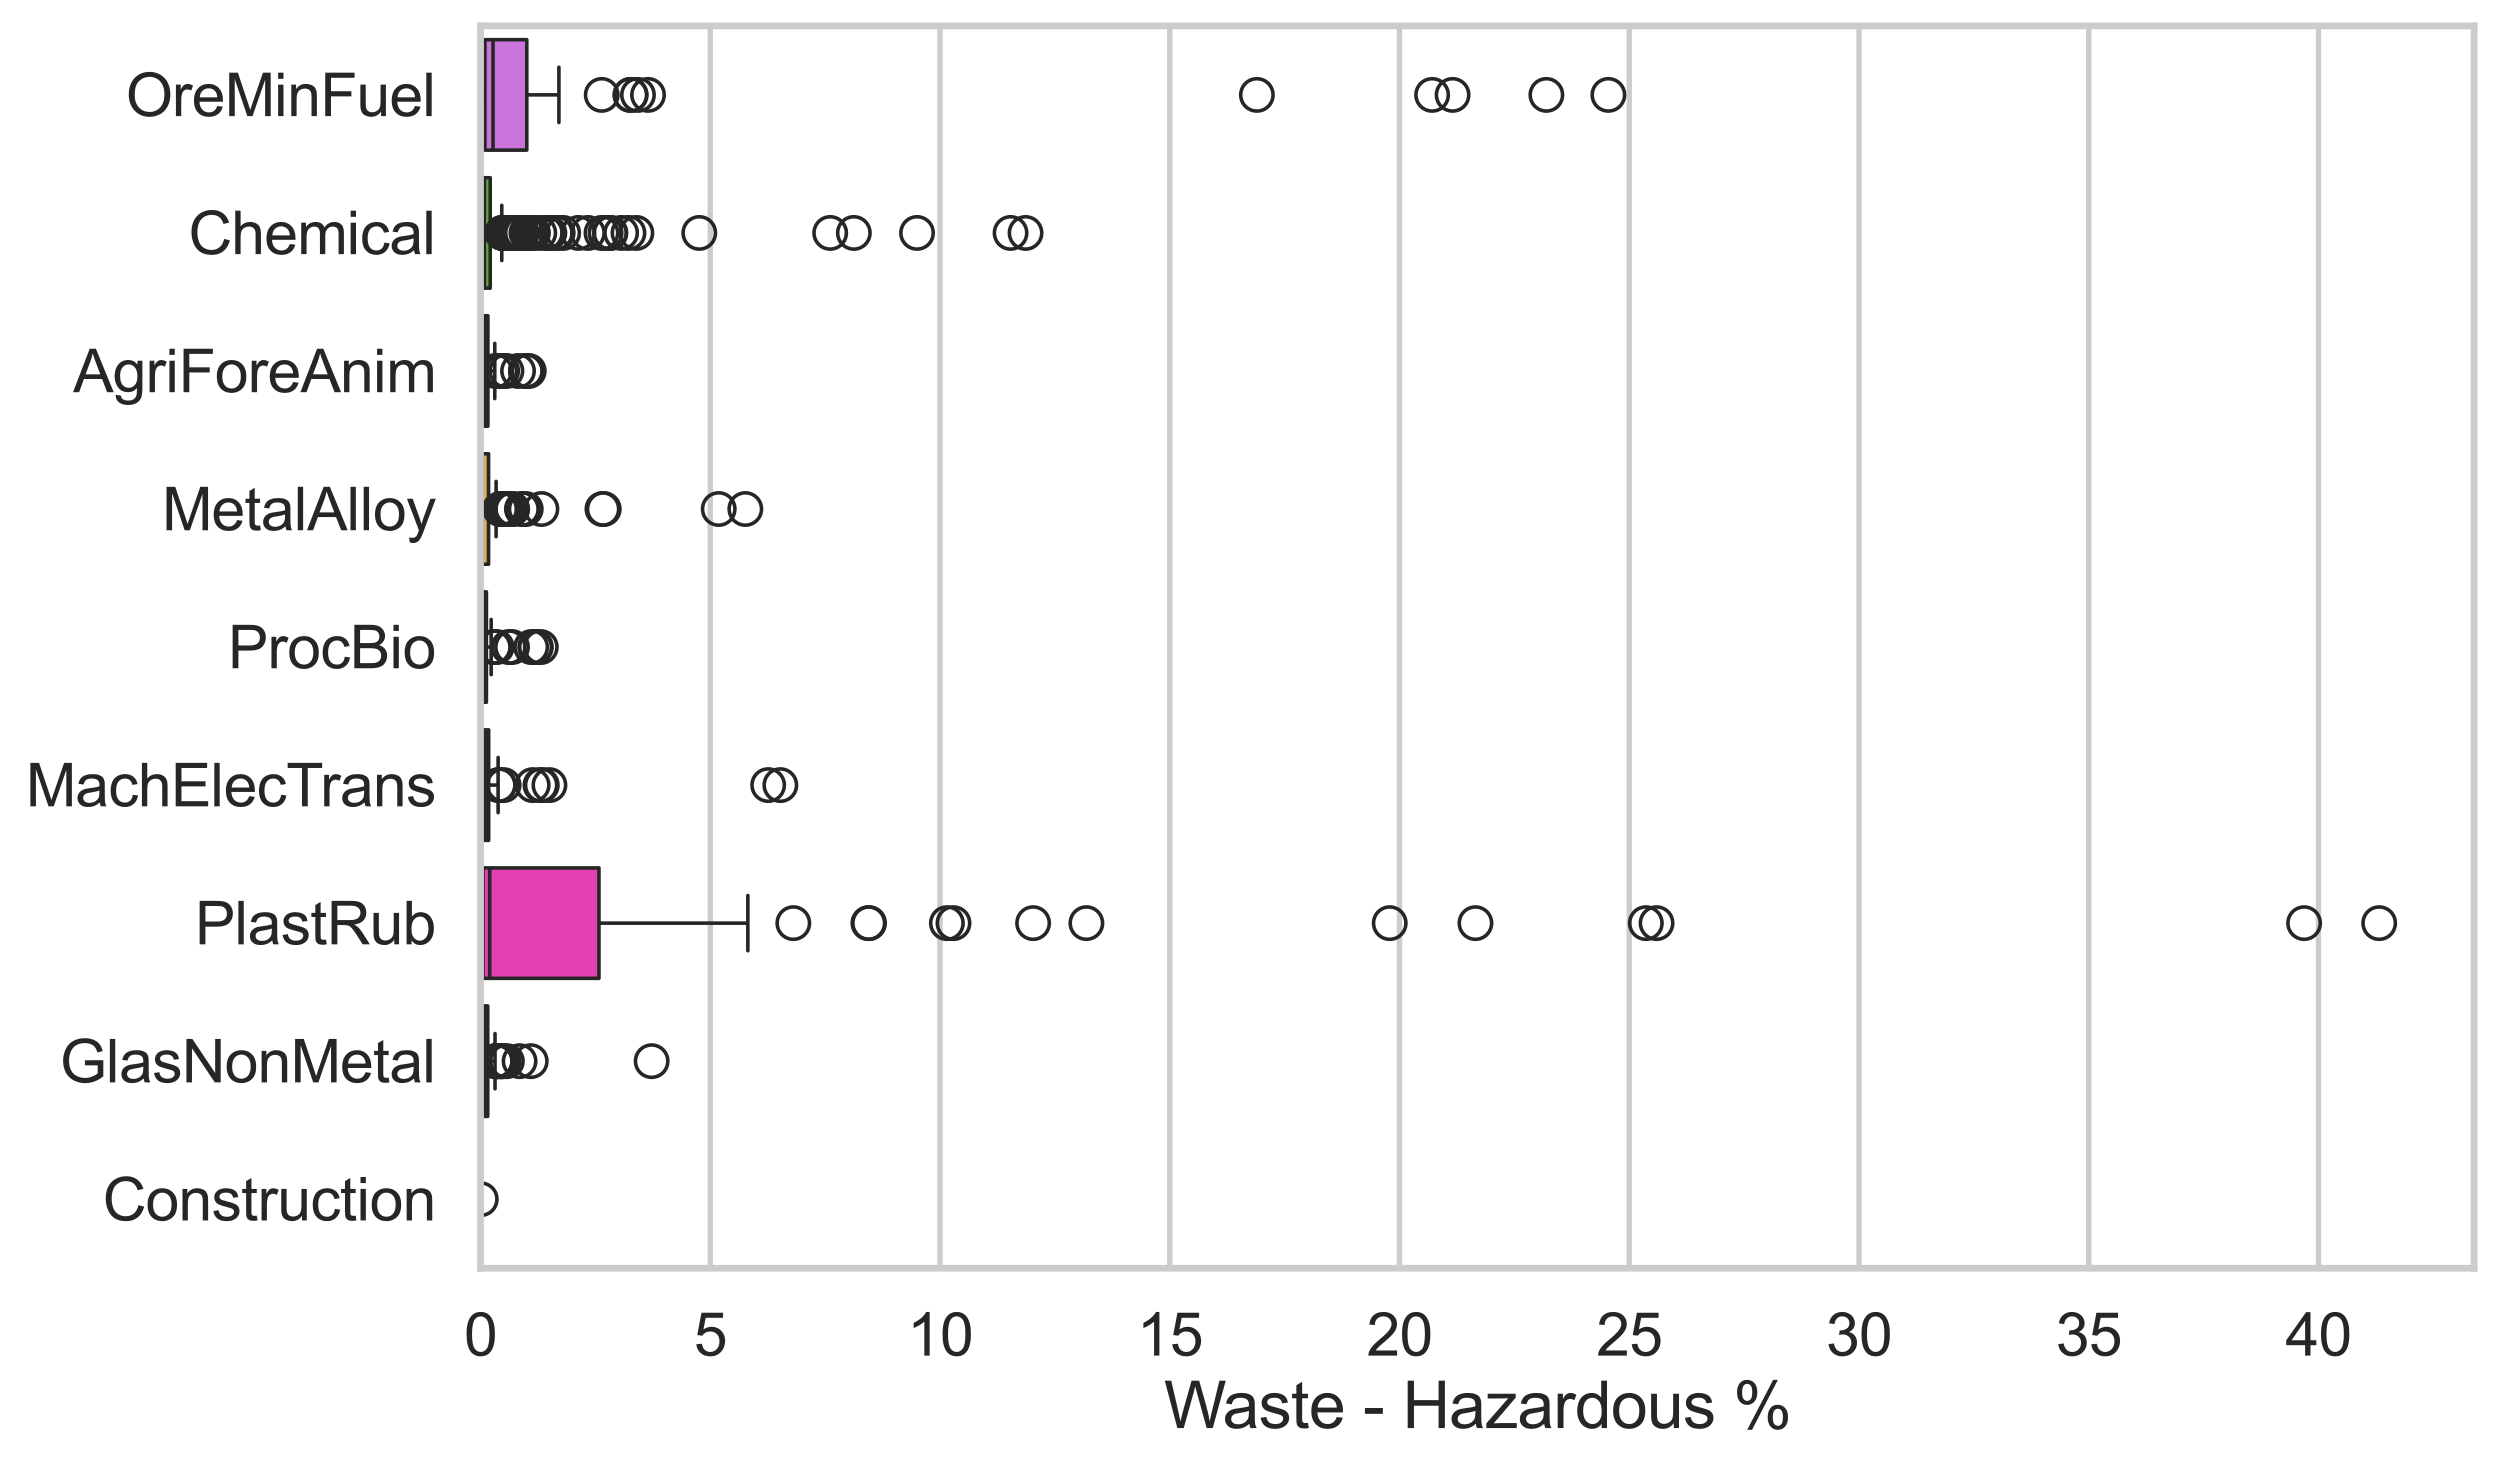 <?xml version="1.0" encoding="utf-8" standalone="no"?>
<!DOCTYPE svg PUBLIC "-//W3C//DTD SVG 1.1//EN"
  "http://www.w3.org/Graphics/SVG/1.1/DTD/svg11.dtd">
<svg xmlns:xlink="http://www.w3.org/1999/xlink" width="695.577pt" height="408.111pt" viewBox="0 0 695.577 408.111" xmlns="http://www.w3.org/2000/svg" version="1.1">
 <defs>
  <style type="text/css">*{stroke-linejoin: round; stroke-linecap: butt}</style>
 </defs>
 <g id="figure_1">
  <g id="patch_1">
   <path d="M 0 408.111 
L 695.577 408.111 
L 695.577 0 
L 0 0 
z
" style="fill: #ffffff"/>
  </g>
  <g id="axes_1">
   <g id="patch_2">
    <path d="M 133.697 352.86 
L 688.377 352.86 
L 688.377 7.2 
L 133.697 7.2 
z
" style="fill: #ffffff"/>
   </g>
   <g id="matplotlib.axis_1">
    <g id="xtick_1">
     <g id="line2d_1">
      <path d="M 133.697 352.86 
L 133.697 7.2 
" clip-path="url(#p32e8cc1b93)" style="fill: none; stroke: #cccccc; stroke-width: 1.5; stroke-linecap: round"/>
     </g>
     <g id="text_1">
      <!-- 0 -->
      <g style="fill: #262626" transform="translate(129.109 377.17) scale(0.165 -0.165)">
       <defs>
        <path id="ArialMT-30" d="M 266 2259 
Q 266 3072 433 3567 
Q 600 4063 929 4331 
Q 1259 4600 1759 4600 
Q 2128 4600 2406 4451 
Q 2684 4303 2865 4023 
Q 3047 3744 3150 3342 
Q 3253 2941 3253 2259 
Q 3253 1453 3087 958 
Q 2922 463 2592 192 
Q 2263 -78 1759 -78 
Q 1097 -78 719 397 
Q 266 969 266 2259 
z
M 844 2259 
Q 844 1131 1108 757 
Q 1372 384 1759 384 
Q 2147 384 2411 759 
Q 2675 1134 2675 2259 
Q 2675 3391 2411 3762 
Q 2147 4134 1753 4134 
Q 1366 4134 1134 3806 
Q 844 3388 844 2259 
z
" transform="scale(0.016)"/>
       </defs>
       <use xlink:href="#ArialMT-30"/>
      </g>
     </g>
    </g>
    <g id="xtick_2">
     <g id="line2d_2">
      <path d="M 197.619 352.86 
L 197.619 7.2 
" clip-path="url(#p32e8cc1b93)" style="fill: none; stroke: #cccccc; stroke-width: 1.5; stroke-linecap: round"/>
     </g>
     <g id="text_2">
      <!-- 5 -->
      <g style="fill: #262626" transform="translate(193.031 377.17) scale(0.165 -0.165)">
       <defs>
        <path id="ArialMT-35" d="M 266 1200 
L 856 1250 
Q 922 819 1161 601 
Q 1400 384 1738 384 
Q 2144 384 2425 690 
Q 2706 997 2706 1503 
Q 2706 1984 2436 2262 
Q 2166 2541 1728 2541 
Q 1456 2541 1237 2417 
Q 1019 2294 894 2097 
L 366 2166 
L 809 4519 
L 3088 4519 
L 3088 3981 
L 1259 3981 
L 1013 2750 
Q 1425 3038 1878 3038 
Q 2478 3038 2890 2622 
Q 3303 2206 3303 1553 
Q 3303 931 2941 478 
Q 2500 -78 1738 -78 
Q 1113 -78 717 272 
Q 322 622 266 1200 
z
" transform="scale(0.016)"/>
       </defs>
       <use xlink:href="#ArialMT-35"/>
      </g>
     </g>
    </g>
    <g id="xtick_3">
     <g id="line2d_3">
      <path d="M 261.54 352.86 
L 261.54 7.2 
" clip-path="url(#p32e8cc1b93)" style="fill: none; stroke: #cccccc; stroke-width: 1.5; stroke-linecap: round"/>
     </g>
     <g id="text_3">
      <!-- 10 -->
      <g style="fill: #262626" transform="translate(252.365 377.17) scale(0.165 -0.165)">
       <defs>
        <path id="ArialMT-31" d="M 2384 0 
L 1822 0 
L 1822 3584 
Q 1619 3391 1289 3197 
Q 959 3003 697 2906 
L 697 3450 
Q 1169 3672 1522 3987 
Q 1875 4303 2022 4600 
L 2384 4600 
L 2384 0 
z
" transform="scale(0.016)"/>
       </defs>
       <use xlink:href="#ArialMT-31"/>
       <use xlink:href="#ArialMT-30" transform="translate(55.615 0)"/>
      </g>
     </g>
    </g>
    <g id="xtick_4">
     <g id="line2d_4">
      <path d="M 325.462 352.86 
L 325.462 7.2 
" clip-path="url(#p32e8cc1b93)" style="fill: none; stroke: #cccccc; stroke-width: 1.5; stroke-linecap: round"/>
     </g>
     <g id="text_4">
      <!-- 15 -->
      <g style="fill: #262626" transform="translate(316.286 377.17) scale(0.165 -0.165)">
       <use xlink:href="#ArialMT-31"/>
       <use xlink:href="#ArialMT-35" transform="translate(55.615 0)"/>
      </g>
     </g>
    </g>
    <g id="xtick_5">
     <g id="line2d_5">
      <path d="M 389.383 352.86 
L 389.383 7.2 
" clip-path="url(#p32e8cc1b93)" style="fill: none; stroke: #cccccc; stroke-width: 1.5; stroke-linecap: round"/>
     </g>
     <g id="text_5">
      <!-- 20 -->
      <g style="fill: #262626" transform="translate(380.208 377.17) scale(0.165 -0.165)">
       <defs>
        <path id="ArialMT-32" d="M 3222 541 
L 3222 0 
L 194 0 
Q 188 203 259 391 
Q 375 700 629 1000 
Q 884 1300 1366 1694 
Q 2113 2306 2375 2664 
Q 2638 3022 2638 3341 
Q 2638 3675 2398 3904 
Q 2159 4134 1775 4134 
Q 1369 4134 1125 3890 
Q 881 3647 878 3216 
L 300 3275 
Q 359 3922 746 4261 
Q 1134 4600 1788 4600 
Q 2447 4600 2831 4234 
Q 3216 3869 3216 3328 
Q 3216 3053 3103 2787 
Q 2991 2522 2730 2228 
Q 2469 1934 1863 1422 
Q 1356 997 1212 845 
Q 1069 694 975 541 
L 3222 541 
z
" transform="scale(0.016)"/>
       </defs>
       <use xlink:href="#ArialMT-32"/>
       <use xlink:href="#ArialMT-30" transform="translate(55.615 0)"/>
      </g>
     </g>
    </g>
    <g id="xtick_6">
     <g id="line2d_6">
      <path d="M 453.305 352.86 
L 453.305 7.2 
" clip-path="url(#p32e8cc1b93)" style="fill: none; stroke: #cccccc; stroke-width: 1.5; stroke-linecap: round"/>
     </g>
     <g id="text_6">
      <!-- 25 -->
      <g style="fill: #262626" transform="translate(444.129 377.17) scale(0.165 -0.165)">
       <use xlink:href="#ArialMT-32"/>
       <use xlink:href="#ArialMT-35" transform="translate(55.615 0)"/>
      </g>
     </g>
    </g>
    <g id="xtick_7">
     <g id="line2d_7">
      <path d="M 517.226 352.86 
L 517.226 7.2 
" clip-path="url(#p32e8cc1b93)" style="fill: none; stroke: #cccccc; stroke-width: 1.5; stroke-linecap: round"/>
     </g>
     <g id="text_7">
      <!-- 30 -->
      <g style="fill: #262626" transform="translate(508.051 377.17) scale(0.165 -0.165)">
       <defs>
        <path id="ArialMT-33" d="M 269 1209 
L 831 1284 
Q 928 806 1161 595 
Q 1394 384 1728 384 
Q 2125 384 2398 659 
Q 2672 934 2672 1341 
Q 2672 1728 2419 1979 
Q 2166 2231 1775 2231 
Q 1616 2231 1378 2169 
L 1441 2663 
Q 1497 2656 1531 2656 
Q 1891 2656 2178 2843 
Q 2466 3031 2466 3422 
Q 2466 3731 2256 3934 
Q 2047 4138 1716 4138 
Q 1388 4138 1169 3931 
Q 950 3725 888 3313 
L 325 3413 
Q 428 3978 793 4289 
Q 1159 4600 1703 4600 
Q 2078 4600 2393 4439 
Q 2709 4278 2876 4000 
Q 3044 3722 3044 3409 
Q 3044 3113 2884 2869 
Q 2725 2625 2413 2481 
Q 2819 2388 3044 2092 
Q 3269 1797 3269 1353 
Q 3269 753 2831 336 
Q 2394 -81 1725 -81 
Q 1122 -81 723 278 
Q 325 638 269 1209 
z
" transform="scale(0.016)"/>
       </defs>
       <use xlink:href="#ArialMT-33"/>
       <use xlink:href="#ArialMT-30" transform="translate(55.615 0)"/>
      </g>
     </g>
    </g>
    <g id="xtick_8">
     <g id="line2d_8">
      <path d="M 581.148 352.86 
L 581.148 7.2 
" clip-path="url(#p32e8cc1b93)" style="fill: none; stroke: #cccccc; stroke-width: 1.5; stroke-linecap: round"/>
     </g>
     <g id="text_8">
      <!-- 35 -->
      <g style="fill: #262626" transform="translate(571.972 377.17) scale(0.165 -0.165)">
       <use xlink:href="#ArialMT-33"/>
       <use xlink:href="#ArialMT-35" transform="translate(55.615 0)"/>
      </g>
     </g>
    </g>
    <g id="xtick_9">
     <g id="line2d_9">
      <path d="M 645.069 352.86 
L 645.069 7.2 
" clip-path="url(#p32e8cc1b93)" style="fill: none; stroke: #cccccc; stroke-width: 1.5; stroke-linecap: round"/>
     </g>
     <g id="text_9">
      <!-- 40 -->
      <g style="fill: #262626" transform="translate(635.894 377.17) scale(0.165 -0.165)">
       <defs>
        <path id="ArialMT-34" d="M 2069 0 
L 2069 1097 
L 81 1097 
L 81 1613 
L 2172 4581 
L 2631 4581 
L 2631 1613 
L 3250 1613 
L 3250 1097 
L 2631 1097 
L 2631 0 
L 2069 0 
z
M 2069 1613 
L 2069 3678 
L 634 1613 
L 2069 1613 
z
" transform="scale(0.016)"/>
       </defs>
       <use xlink:href="#ArialMT-34"/>
       <use xlink:href="#ArialMT-30" transform="translate(55.615 0)"/>
      </g>
     </g>
    </g>
    <g id="text_10">
     <!-- Waste - Hazardous % -->
     <g style="fill: #262626" transform="translate(323.848 397.334) scale(0.18 -0.18)">
      <defs>
       <path id="ArialMT-57" d="M 1294 0 
L 78 4581 
L 700 4581 
L 1397 1578 
Q 1509 1106 1591 641 
Q 1766 1375 1797 1488 
L 2669 4581 
L 3400 4581 
L 4056 2263 
Q 4303 1400 4413 641 
Q 4500 1075 4641 1638 
L 5359 4581 
L 5969 4581 
L 4713 0 
L 4128 0 
L 3163 3491 
Q 3041 3928 3019 4028 
Q 2947 3713 2884 3491 
L 1913 0 
L 1294 0 
z
" transform="scale(0.016)"/>
       <path id="ArialMT-61" d="M 2588 409 
Q 2275 144 1986 34 
Q 1697 -75 1366 -75 
Q 819 -75 525 192 
Q 231 459 231 875 
Q 231 1119 342 1320 
Q 453 1522 633 1644 
Q 813 1766 1038 1828 
Q 1203 1872 1538 1913 
Q 2219 1994 2541 2106 
Q 2544 2222 2544 2253 
Q 2544 2597 2384 2738 
Q 2169 2928 1744 2928 
Q 1347 2928 1158 2789 
Q 969 2650 878 2297 
L 328 2372 
Q 403 2725 575 2942 
Q 747 3159 1072 3276 
Q 1397 3394 1825 3394 
Q 2250 3394 2515 3294 
Q 2781 3194 2906 3042 
Q 3031 2891 3081 2659 
Q 3109 2516 3109 2141 
L 3109 1391 
Q 3109 606 3145 398 
Q 3181 191 3288 0 
L 2700 0 
Q 2613 175 2588 409 
z
M 2541 1666 
Q 2234 1541 1622 1453 
Q 1275 1403 1131 1340 
Q 988 1278 909 1158 
Q 831 1038 831 891 
Q 831 666 1001 516 
Q 1172 366 1500 366 
Q 1825 366 2078 508 
Q 2331 650 2450 897 
Q 2541 1088 2541 1459 
L 2541 1666 
z
" transform="scale(0.016)"/>
       <path id="ArialMT-73" d="M 197 991 
L 753 1078 
Q 800 744 1014 566 
Q 1228 388 1613 388 
Q 2000 388 2187 545 
Q 2375 703 2375 916 
Q 2375 1106 2209 1216 
Q 2094 1291 1634 1406 
Q 1016 1563 777 1677 
Q 538 1791 414 1992 
Q 291 2194 291 2438 
Q 291 2659 392 2848 
Q 494 3038 669 3163 
Q 800 3259 1026 3326 
Q 1253 3394 1513 3394 
Q 1903 3394 2198 3281 
Q 2494 3169 2634 2976 
Q 2775 2784 2828 2463 
L 2278 2388 
Q 2241 2644 2061 2787 
Q 1881 2931 1553 2931 
Q 1166 2931 1000 2803 
Q 834 2675 834 2503 
Q 834 2394 903 2306 
Q 972 2216 1119 2156 
Q 1203 2125 1616 2013 
Q 2213 1853 2448 1751 
Q 2684 1650 2818 1456 
Q 2953 1263 2953 975 
Q 2953 694 2789 445 
Q 2625 197 2315 61 
Q 2006 -75 1616 -75 
Q 969 -75 630 194 
Q 291 463 197 991 
z
" transform="scale(0.016)"/>
       <path id="ArialMT-74" d="M 1650 503 
L 1731 6 
Q 1494 -44 1306 -44 
Q 1000 -44 831 53 
Q 663 150 594 308 
Q 525 466 525 972 
L 525 2881 
L 113 2881 
L 113 3319 
L 525 3319 
L 525 4141 
L 1084 4478 
L 1084 3319 
L 1650 3319 
L 1650 2881 
L 1084 2881 
L 1084 941 
Q 1084 700 1114 631 
Q 1144 563 1211 522 
Q 1278 481 1403 481 
Q 1497 481 1650 503 
z
" transform="scale(0.016)"/>
       <path id="ArialMT-65" d="M 2694 1069 
L 3275 997 
Q 3138 488 2766 206 
Q 2394 -75 1816 -75 
Q 1088 -75 661 373 
Q 234 822 234 1631 
Q 234 2469 665 2931 
Q 1097 3394 1784 3394 
Q 2450 3394 2872 2941 
Q 3294 2488 3294 1666 
Q 3294 1616 3291 1516 
L 816 1516 
Q 847 969 1125 678 
Q 1403 388 1819 388 
Q 2128 388 2347 550 
Q 2566 713 2694 1069 
z
M 847 1978 
L 2700 1978 
Q 2663 2397 2488 2606 
Q 2219 2931 1791 2931 
Q 1403 2931 1139 2672 
Q 875 2413 847 1978 
z
" transform="scale(0.016)"/>
       <path id="ArialMT-20" transform="scale(0.016)"/>
       <path id="ArialMT-2d" d="M 203 1375 
L 203 1941 
L 1931 1941 
L 1931 1375 
L 203 1375 
z
" transform="scale(0.016)"/>
       <path id="ArialMT-48" d="M 513 0 
L 513 4581 
L 1119 4581 
L 1119 2700 
L 3500 2700 
L 3500 4581 
L 4106 4581 
L 4106 0 
L 3500 0 
L 3500 2159 
L 1119 2159 
L 1119 0 
L 513 0 
z
" transform="scale(0.016)"/>
       <path id="ArialMT-7a" d="M 125 0 
L 125 456 
L 2238 2881 
Q 1878 2863 1603 2863 
L 250 2863 
L 250 3319 
L 2963 3319 
L 2963 2947 
L 1166 841 
L 819 456 
Q 1197 484 1528 484 
L 3063 484 
L 3063 0 
L 125 0 
z
" transform="scale(0.016)"/>
       <path id="ArialMT-72" d="M 416 0 
L 416 3319 
L 922 3319 
L 922 2816 
Q 1116 3169 1280 3281 
Q 1444 3394 1641 3394 
Q 1925 3394 2219 3213 
L 2025 2691 
Q 1819 2813 1613 2813 
Q 1428 2813 1281 2702 
Q 1134 2591 1072 2394 
Q 978 2094 978 1738 
L 978 0 
L 416 0 
z
" transform="scale(0.016)"/>
       <path id="ArialMT-64" d="M 2575 0 
L 2575 419 
Q 2259 -75 1647 -75 
Q 1250 -75 917 144 
Q 584 363 401 755 
Q 219 1147 219 1656 
Q 219 2153 384 2558 
Q 550 2963 881 3178 
Q 1213 3394 1622 3394 
Q 1922 3394 2156 3267 
Q 2391 3141 2538 2938 
L 2538 4581 
L 3097 4581 
L 3097 0 
L 2575 0 
z
M 797 1656 
Q 797 1019 1065 703 
Q 1334 388 1700 388 
Q 2069 388 2326 689 
Q 2584 991 2584 1609 
Q 2584 2291 2321 2609 
Q 2059 2928 1675 2928 
Q 1300 2928 1048 2622 
Q 797 2316 797 1656 
z
" transform="scale(0.016)"/>
       <path id="ArialMT-6f" d="M 213 1659 
Q 213 2581 725 3025 
Q 1153 3394 1769 3394 
Q 2453 3394 2887 2945 
Q 3322 2497 3322 1706 
Q 3322 1066 3130 698 
Q 2938 331 2570 128 
Q 2203 -75 1769 -75 
Q 1072 -75 642 372 
Q 213 819 213 1659 
z
M 791 1659 
Q 791 1022 1069 705 
Q 1347 388 1769 388 
Q 2188 388 2466 706 
Q 2744 1025 2744 1678 
Q 2744 2294 2464 2611 
Q 2184 2928 1769 2928 
Q 1347 2928 1069 2612 
Q 791 2297 791 1659 
z
" transform="scale(0.016)"/>
       <path id="ArialMT-75" d="M 2597 0 
L 2597 488 
Q 2209 -75 1544 -75 
Q 1250 -75 995 37 
Q 741 150 617 320 
Q 494 491 444 738 
Q 409 903 409 1263 
L 409 3319 
L 972 3319 
L 972 1478 
Q 972 1038 1006 884 
Q 1059 663 1231 536 
Q 1403 409 1656 409 
Q 1909 409 2131 539 
Q 2353 669 2445 892 
Q 2538 1116 2538 1541 
L 2538 3319 
L 3100 3319 
L 3100 0 
L 2597 0 
z
" transform="scale(0.016)"/>
       <path id="ArialMT-25" d="M 372 3481 
Q 372 3972 619 4315 
Q 866 4659 1334 4659 
Q 1766 4659 2048 4351 
Q 2331 4044 2331 3447 
Q 2331 2866 2045 2552 
Q 1759 2238 1341 2238 
Q 925 2238 648 2547 
Q 372 2856 372 3481 
z
M 1350 4272 
Q 1141 4272 1002 4090 
Q 863 3909 863 3425 
Q 863 2984 1003 2804 
Q 1144 2625 1350 2625 
Q 1563 2625 1702 2806 
Q 1841 2988 1841 3469 
Q 1841 3913 1700 4092 
Q 1559 4272 1350 4272 
z
M 1353 -169 
L 3859 4659 
L 4316 4659 
L 1819 -169 
L 1353 -169 
z
M 3334 1075 
Q 3334 1569 3581 1911 
Q 3828 2253 4300 2253 
Q 4731 2253 5014 1945 
Q 5297 1638 5297 1041 
Q 5297 459 5011 145 
Q 4725 -169 4303 -169 
Q 3888 -169 3611 142 
Q 3334 453 3334 1075 
z
M 4316 1866 
Q 4103 1866 3964 1684 
Q 3825 1503 3825 1019 
Q 3825 581 3965 400 
Q 4106 219 4313 219 
Q 4528 219 4667 400 
Q 4806 581 4806 1063 
Q 4806 1506 4665 1686 
Q 4525 1866 4316 1866 
z
" transform="scale(0.016)"/>
      </defs>
      <use xlink:href="#ArialMT-57"/>
      <use xlink:href="#ArialMT-61" transform="translate(90.635 0)"/>
      <use xlink:href="#ArialMT-73" transform="translate(146.25 0)"/>
      <use xlink:href="#ArialMT-74" transform="translate(196.25 0)"/>
      <use xlink:href="#ArialMT-65" transform="translate(224.033 0)"/>
      <use xlink:href="#ArialMT-20" transform="translate(279.648 0)"/>
      <use xlink:href="#ArialMT-2d" transform="translate(307.432 0)"/>
      <use xlink:href="#ArialMT-20" transform="translate(340.732 0)"/>
      <use xlink:href="#ArialMT-48" transform="translate(368.516 0)"/>
      <use xlink:href="#ArialMT-61" transform="translate(440.732 0)"/>
      <use xlink:href="#ArialMT-7a" transform="translate(496.348 0)"/>
      <use xlink:href="#ArialMT-61" transform="translate(546.348 0)"/>
      <use xlink:href="#ArialMT-72" transform="translate(601.963 0)"/>
      <use xlink:href="#ArialMT-64" transform="translate(635.264 0)"/>
      <use xlink:href="#ArialMT-6f" transform="translate(690.879 0)"/>
      <use xlink:href="#ArialMT-75" transform="translate(746.494 0)"/>
      <use xlink:href="#ArialMT-73" transform="translate(802.109 0)"/>
      <use xlink:href="#ArialMT-20" transform="translate(852.109 0)"/>
      <use xlink:href="#ArialMT-25" transform="translate(879.893 0)"/>
     </g>
    </g>
   </g>
   <g id="matplotlib.axis_2">
    <g id="ytick_1">
     <g id="text_11">
      <!-- OreMinFuel -->
      <g style="fill: #262626" transform="translate(35.013 32.309) scale(0.165 -0.165)">
       <defs>
        <path id="ArialMT-4f" d="M 309 2231 
Q 309 3372 921 4017 
Q 1534 4663 2503 4663 
Q 3138 4663 3647 4359 
Q 4156 4056 4423 3514 
Q 4691 2972 4691 2284 
Q 4691 1588 4409 1038 
Q 4128 488 3612 205 
Q 3097 -78 2500 -78 
Q 1853 -78 1343 234 
Q 834 547 571 1087 
Q 309 1628 309 2231 
z
M 934 2222 
Q 934 1394 1379 917 
Q 1825 441 2497 441 
Q 3181 441 3623 922 
Q 4066 1403 4066 2288 
Q 4066 2847 3877 3264 
Q 3688 3681 3323 3911 
Q 2959 4141 2506 4141 
Q 1863 4141 1398 3698 
Q 934 3256 934 2222 
z
" transform="scale(0.016)"/>
        <path id="ArialMT-4d" d="M 475 0 
L 475 4581 
L 1388 4581 
L 2472 1338 
Q 2622 884 2691 659 
Q 2769 909 2934 1394 
L 4031 4581 
L 4847 4581 
L 4847 0 
L 4263 0 
L 4263 3834 
L 2931 0 
L 2384 0 
L 1059 3900 
L 1059 0 
L 475 0 
z
" transform="scale(0.016)"/>
        <path id="ArialMT-69" d="M 425 3934 
L 425 4581 
L 988 4581 
L 988 3934 
L 425 3934 
z
M 425 0 
L 425 3319 
L 988 3319 
L 988 0 
L 425 0 
z
" transform="scale(0.016)"/>
        <path id="ArialMT-6e" d="M 422 0 
L 422 3319 
L 928 3319 
L 928 2847 
Q 1294 3394 1984 3394 
Q 2284 3394 2536 3286 
Q 2788 3178 2913 3003 
Q 3038 2828 3088 2588 
Q 3119 2431 3119 2041 
L 3119 0 
L 2556 0 
L 2556 2019 
Q 2556 2363 2490 2533 
Q 2425 2703 2258 2804 
Q 2091 2906 1866 2906 
Q 1506 2906 1245 2678 
Q 984 2450 984 1813 
L 984 0 
L 422 0 
z
" transform="scale(0.016)"/>
        <path id="ArialMT-46" d="M 525 0 
L 525 4581 
L 3616 4581 
L 3616 4041 
L 1131 4041 
L 1131 2622 
L 3281 2622 
L 3281 2081 
L 1131 2081 
L 1131 0 
L 525 0 
z
" transform="scale(0.016)"/>
        <path id="ArialMT-6c" d="M 409 0 
L 409 4581 
L 972 4581 
L 972 0 
L 409 0 
z
" transform="scale(0.016)"/>
       </defs>
       <use xlink:href="#ArialMT-4f"/>
       <use xlink:href="#ArialMT-72" transform="translate(77.783 0)"/>
       <use xlink:href="#ArialMT-65" transform="translate(111.084 0)"/>
       <use xlink:href="#ArialMT-4d" transform="translate(166.699 0)"/>
       <use xlink:href="#ArialMT-69" transform="translate(250 0)"/>
       <use xlink:href="#ArialMT-6e" transform="translate(272.217 0)"/>
       <use xlink:href="#ArialMT-46" transform="translate(327.832 0)"/>
       <use xlink:href="#ArialMT-75" transform="translate(388.916 0)"/>
       <use xlink:href="#ArialMT-65" transform="translate(444.531 0)"/>
       <use xlink:href="#ArialMT-6c" transform="translate(500.146 0)"/>
      </g>
     </g>
    </g>
    <g id="ytick_2">
     <g id="text_12">
      <!-- Chemical -->
      <g style="fill: #262626" transform="translate(52.428 70.715) scale(0.165 -0.165)">
       <defs>
        <path id="ArialMT-43" d="M 3763 1606 
L 4369 1453 
Q 4178 706 3683 314 
Q 3188 -78 2472 -78 
Q 1731 -78 1267 223 
Q 803 525 561 1097 
Q 319 1669 319 2325 
Q 319 3041 592 3573 
Q 866 4106 1370 4382 
Q 1875 4659 2481 4659 
Q 3169 4659 3637 4309 
Q 4106 3959 4291 3325 
L 3694 3184 
Q 3534 3684 3231 3912 
Q 2928 4141 2469 4141 
Q 1941 4141 1586 3887 
Q 1231 3634 1087 3207 
Q 944 2781 944 2328 
Q 944 1744 1114 1308 
Q 1284 872 1643 656 
Q 2003 441 2422 441 
Q 2931 441 3284 734 
Q 3638 1028 3763 1606 
z
" transform="scale(0.016)"/>
        <path id="ArialMT-68" d="M 422 0 
L 422 4581 
L 984 4581 
L 984 2938 
Q 1378 3394 1978 3394 
Q 2347 3394 2619 3248 
Q 2891 3103 3008 2847 
Q 3125 2591 3125 2103 
L 3125 0 
L 2563 0 
L 2563 2103 
Q 2563 2525 2380 2717 
Q 2197 2909 1863 2909 
Q 1613 2909 1392 2779 
Q 1172 2650 1078 2428 
Q 984 2206 984 1816 
L 984 0 
L 422 0 
z
" transform="scale(0.016)"/>
        <path id="ArialMT-6d" d="M 422 0 
L 422 3319 
L 925 3319 
L 925 2853 
Q 1081 3097 1340 3245 
Q 1600 3394 1931 3394 
Q 2300 3394 2536 3241 
Q 2772 3088 2869 2813 
Q 3263 3394 3894 3394 
Q 4388 3394 4653 3120 
Q 4919 2847 4919 2278 
L 4919 0 
L 4359 0 
L 4359 2091 
Q 4359 2428 4304 2576 
Q 4250 2725 4106 2815 
Q 3963 2906 3769 2906 
Q 3419 2906 3187 2673 
Q 2956 2441 2956 1928 
L 2956 0 
L 2394 0 
L 2394 2156 
Q 2394 2531 2256 2718 
Q 2119 2906 1806 2906 
Q 1569 2906 1367 2781 
Q 1166 2656 1075 2415 
Q 984 2175 984 1722 
L 984 0 
L 422 0 
z
" transform="scale(0.016)"/>
        <path id="ArialMT-63" d="M 2588 1216 
L 3141 1144 
Q 3050 572 2676 248 
Q 2303 -75 1759 -75 
Q 1078 -75 664 370 
Q 250 816 250 1647 
Q 250 2184 428 2587 
Q 606 2991 970 3192 
Q 1334 3394 1763 3394 
Q 2303 3394 2647 3120 
Q 2991 2847 3088 2344 
L 2541 2259 
Q 2463 2594 2264 2762 
Q 2066 2931 1784 2931 
Q 1359 2931 1093 2626 
Q 828 2322 828 1663 
Q 828 994 1084 691 
Q 1341 388 1753 388 
Q 2084 388 2306 591 
Q 2528 794 2588 1216 
z
" transform="scale(0.016)"/>
       </defs>
       <use xlink:href="#ArialMT-43"/>
       <use xlink:href="#ArialMT-68" transform="translate(72.217 0)"/>
       <use xlink:href="#ArialMT-65" transform="translate(127.832 0)"/>
       <use xlink:href="#ArialMT-6d" transform="translate(183.447 0)"/>
       <use xlink:href="#ArialMT-69" transform="translate(266.748 0)"/>
       <use xlink:href="#ArialMT-63" transform="translate(288.965 0)"/>
       <use xlink:href="#ArialMT-61" transform="translate(338.965 0)"/>
       <use xlink:href="#ArialMT-6c" transform="translate(394.58 0)"/>
      </g>
     </g>
    </g>
    <g id="ytick_3">
     <g id="text_13">
      <!-- AgriForeAnim -->
      <g style="fill: #262626" transform="translate(20.341 109.122) scale(0.165 -0.165)">
       <defs>
        <path id="ArialMT-41" d="M -9 0 
L 1750 4581 
L 2403 4581 
L 4278 0 
L 3588 0 
L 3053 1388 
L 1138 1388 
L 634 0 
L -9 0 
z
M 1313 1881 
L 2866 1881 
L 2388 3150 
Q 2169 3728 2063 4100 
Q 1975 3659 1816 3225 
L 1313 1881 
z
" transform="scale(0.016)"/>
        <path id="ArialMT-67" d="M 319 -275 
L 866 -356 
Q 900 -609 1056 -725 
Q 1266 -881 1628 -881 
Q 2019 -881 2231 -725 
Q 2444 -569 2519 -288 
Q 2563 -116 2559 434 
Q 2191 0 1641 0 
Q 956 0 581 494 
Q 206 988 206 1678 
Q 206 2153 378 2554 
Q 550 2956 876 3175 
Q 1203 3394 1644 3394 
Q 2231 3394 2613 2919 
L 2613 3319 
L 3131 3319 
L 3131 450 
Q 3131 -325 2973 -648 
Q 2816 -972 2473 -1159 
Q 2131 -1347 1631 -1347 
Q 1038 -1347 672 -1080 
Q 306 -813 319 -275 
z
M 784 1719 
Q 784 1066 1043 766 
Q 1303 466 1694 466 
Q 2081 466 2343 764 
Q 2606 1063 2606 1700 
Q 2606 2309 2336 2618 
Q 2066 2928 1684 2928 
Q 1309 2928 1046 2623 
Q 784 2319 784 1719 
z
" transform="scale(0.016)"/>
       </defs>
       <use xlink:href="#ArialMT-41"/>
       <use xlink:href="#ArialMT-67" transform="translate(66.699 0)"/>
       <use xlink:href="#ArialMT-72" transform="translate(122.314 0)"/>
       <use xlink:href="#ArialMT-69" transform="translate(155.615 0)"/>
       <use xlink:href="#ArialMT-46" transform="translate(177.832 0)"/>
       <use xlink:href="#ArialMT-6f" transform="translate(238.916 0)"/>
       <use xlink:href="#ArialMT-72" transform="translate(294.531 0)"/>
       <use xlink:href="#ArialMT-65" transform="translate(327.832 0)"/>
       <use xlink:href="#ArialMT-41" transform="translate(383.447 0)"/>
       <use xlink:href="#ArialMT-6e" transform="translate(450.146 0)"/>
       <use xlink:href="#ArialMT-69" transform="translate(505.762 0)"/>
       <use xlink:href="#ArialMT-6d" transform="translate(527.979 0)"/>
      </g>
     </g>
    </g>
    <g id="ytick_4">
     <g id="text_14">
      <!-- MetalAlloy -->
      <g style="fill: #262626" transform="translate(45.088 147.529) scale(0.165 -0.165)">
       <defs>
        <path id="ArialMT-79" d="M 397 -1278 
L 334 -750 
Q 519 -800 656 -800 
Q 844 -800 956 -737 
Q 1069 -675 1141 -563 
Q 1194 -478 1313 -144 
Q 1328 -97 1363 -6 
L 103 3319 
L 709 3319 
L 1400 1397 
Q 1534 1031 1641 628 
Q 1738 1016 1872 1384 
L 2581 3319 
L 3144 3319 
L 1881 -56 
Q 1678 -603 1566 -809 
Q 1416 -1088 1222 -1217 
Q 1028 -1347 759 -1347 
Q 597 -1347 397 -1278 
z
" transform="scale(0.016)"/>
       </defs>
       <use xlink:href="#ArialMT-4d"/>
       <use xlink:href="#ArialMT-65" transform="translate(83.301 0)"/>
       <use xlink:href="#ArialMT-74" transform="translate(138.916 0)"/>
       <use xlink:href="#ArialMT-61" transform="translate(166.699 0)"/>
       <use xlink:href="#ArialMT-6c" transform="translate(222.314 0)"/>
       <use xlink:href="#ArialMT-41" transform="translate(244.531 0)"/>
       <use xlink:href="#ArialMT-6c" transform="translate(311.23 0)"/>
       <use xlink:href="#ArialMT-6c" transform="translate(333.447 0)"/>
       <use xlink:href="#ArialMT-6f" transform="translate(355.664 0)"/>
       <use xlink:href="#ArialMT-79" transform="translate(411.279 0)"/>
      </g>
     </g>
    </g>
    <g id="ytick_5">
     <g id="text_15">
      <!-- ProcBio -->
      <g style="fill: #262626" transform="translate(63.424 185.935) scale(0.165 -0.165)">
       <defs>
        <path id="ArialMT-50" d="M 494 0 
L 494 4581 
L 2222 4581 
Q 2678 4581 2919 4538 
Q 3256 4481 3484 4323 
Q 3713 4166 3852 3881 
Q 3991 3597 3991 3256 
Q 3991 2672 3619 2267 
Q 3247 1863 2275 1863 
L 1100 1863 
L 1100 0 
L 494 0 
z
M 1100 2403 
L 2284 2403 
Q 2872 2403 3119 2622 
Q 3366 2841 3366 3238 
Q 3366 3525 3220 3729 
Q 3075 3934 2838 4000 
Q 2684 4041 2272 4041 
L 1100 4041 
L 1100 2403 
z
" transform="scale(0.016)"/>
        <path id="ArialMT-42" d="M 469 0 
L 469 4581 
L 2188 4581 
Q 2713 4581 3030 4442 
Q 3347 4303 3526 4014 
Q 3706 3725 3706 3409 
Q 3706 3116 3547 2856 
Q 3388 2597 3066 2438 
Q 3481 2316 3704 2022 
Q 3928 1728 3928 1328 
Q 3928 1006 3792 729 
Q 3656 453 3456 303 
Q 3256 153 2954 76 
Q 2653 0 2216 0 
L 469 0 
z
M 1075 2656 
L 2066 2656 
Q 2469 2656 2644 2709 
Q 2875 2778 2992 2937 
Q 3109 3097 3109 3338 
Q 3109 3566 3000 3739 
Q 2891 3913 2687 3977 
Q 2484 4041 1991 4041 
L 1075 4041 
L 1075 2656 
z
M 1075 541 
L 2216 541 
Q 2509 541 2628 563 
Q 2838 600 2978 687 
Q 3119 775 3209 942 
Q 3300 1109 3300 1328 
Q 3300 1584 3169 1773 
Q 3038 1963 2805 2039 
Q 2572 2116 2134 2116 
L 1075 2116 
L 1075 541 
z
" transform="scale(0.016)"/>
       </defs>
       <use xlink:href="#ArialMT-50"/>
       <use xlink:href="#ArialMT-72" transform="translate(66.699 0)"/>
       <use xlink:href="#ArialMT-6f" transform="translate(100 0)"/>
       <use xlink:href="#ArialMT-63" transform="translate(155.615 0)"/>
       <use xlink:href="#ArialMT-42" transform="translate(205.615 0)"/>
       <use xlink:href="#ArialMT-69" transform="translate(272.314 0)"/>
       <use xlink:href="#ArialMT-6f" transform="translate(294.531 0)"/>
      </g>
     </g>
    </g>
    <g id="ytick_6">
     <g id="text_16">
      <!-- MachElecTrans -->
      <g style="fill: #262626" transform="translate(7.2 224.342) scale(0.165 -0.165)">
       <defs>
        <path id="ArialMT-45" d="M 506 0 
L 506 4581 
L 3819 4581 
L 3819 4041 
L 1113 4041 
L 1113 2638 
L 3647 2638 
L 3647 2100 
L 1113 2100 
L 1113 541 
L 3925 541 
L 3925 0 
L 506 0 
z
" transform="scale(0.016)"/>
        <path id="ArialMT-54" d="M 1659 0 
L 1659 4041 
L 150 4041 
L 150 4581 
L 3781 4581 
L 3781 4041 
L 2266 4041 
L 2266 0 
L 1659 0 
z
" transform="scale(0.016)"/>
       </defs>
       <use xlink:href="#ArialMT-4d"/>
       <use xlink:href="#ArialMT-61" transform="translate(83.301 0)"/>
       <use xlink:href="#ArialMT-63" transform="translate(138.916 0)"/>
       <use xlink:href="#ArialMT-68" transform="translate(188.916 0)"/>
       <use xlink:href="#ArialMT-45" transform="translate(244.531 0)"/>
       <use xlink:href="#ArialMT-6c" transform="translate(311.23 0)"/>
       <use xlink:href="#ArialMT-65" transform="translate(333.447 0)"/>
       <use xlink:href="#ArialMT-63" transform="translate(389.062 0)"/>
       <use xlink:href="#ArialMT-54" transform="translate(439.062 0)"/>
       <use xlink:href="#ArialMT-72" transform="translate(496.396 0)"/>
       <use xlink:href="#ArialMT-61" transform="translate(529.697 0)"/>
       <use xlink:href="#ArialMT-6e" transform="translate(585.312 0)"/>
       <use xlink:href="#ArialMT-73" transform="translate(640.928 0)"/>
      </g>
     </g>
    </g>
    <g id="ytick_7">
     <g id="text_17">
      <!-- PlastRub -->
      <g style="fill: #262626" transform="translate(54.248 262.749) scale(0.165 -0.165)">
       <defs>
        <path id="ArialMT-52" d="M 503 0 
L 503 4581 
L 2534 4581 
Q 3147 4581 3465 4457 
Q 3784 4334 3975 4021 
Q 4166 3709 4166 3331 
Q 4166 2844 3850 2509 
Q 3534 2175 2875 2084 
Q 3116 1969 3241 1856 
Q 3506 1613 3744 1247 
L 4541 0 
L 3778 0 
L 3172 953 
Q 2906 1366 2734 1584 
Q 2563 1803 2427 1890 
Q 2291 1978 2150 2013 
Q 2047 2034 1813 2034 
L 1109 2034 
L 1109 0 
L 503 0 
z
M 1109 2559 
L 2413 2559 
Q 2828 2559 3062 2645 
Q 3297 2731 3419 2920 
Q 3541 3109 3541 3331 
Q 3541 3656 3305 3865 
Q 3069 4075 2559 4075 
L 1109 4075 
L 1109 2559 
z
" transform="scale(0.016)"/>
        <path id="ArialMT-62" d="M 941 0 
L 419 0 
L 419 4581 
L 981 4581 
L 981 2947 
Q 1338 3394 1891 3394 
Q 2197 3394 2470 3270 
Q 2744 3147 2920 2923 
Q 3097 2700 3197 2384 
Q 3297 2069 3297 1709 
Q 3297 856 2875 390 
Q 2453 -75 1863 -75 
Q 1275 -75 941 416 
L 941 0 
z
M 934 1684 
Q 934 1088 1097 822 
Q 1363 388 1816 388 
Q 2184 388 2453 708 
Q 2722 1028 2722 1663 
Q 2722 2313 2464 2622 
Q 2206 2931 1841 2931 
Q 1472 2931 1203 2611 
Q 934 2291 934 1684 
z
" transform="scale(0.016)"/>
       </defs>
       <use xlink:href="#ArialMT-50"/>
       <use xlink:href="#ArialMT-6c" transform="translate(66.699 0)"/>
       <use xlink:href="#ArialMT-61" transform="translate(88.916 0)"/>
       <use xlink:href="#ArialMT-73" transform="translate(144.531 0)"/>
       <use xlink:href="#ArialMT-74" transform="translate(194.531 0)"/>
       <use xlink:href="#ArialMT-52" transform="translate(222.314 0)"/>
       <use xlink:href="#ArialMT-75" transform="translate(294.531 0)"/>
       <use xlink:href="#ArialMT-62" transform="translate(350.146 0)"/>
      </g>
     </g>
    </g>
    <g id="ytick_8">
     <g id="text_18">
      <!-- GlasNonMetal -->
      <g style="fill: #262626" transform="translate(16.659 301.155) scale(0.165 -0.165)">
       <defs>
        <path id="ArialMT-47" d="M 2638 1797 
L 2638 2334 
L 4578 2338 
L 4578 638 
Q 4131 281 3656 101 
Q 3181 -78 2681 -78 
Q 2006 -78 1454 211 
Q 903 500 622 1047 
Q 341 1594 341 2269 
Q 341 2938 620 3517 
Q 900 4097 1425 4378 
Q 1950 4659 2634 4659 
Q 3131 4659 3532 4498 
Q 3934 4338 4162 4050 
Q 4391 3763 4509 3300 
L 3963 3150 
Q 3859 3500 3706 3700 
Q 3553 3900 3268 4020 
Q 2984 4141 2638 4141 
Q 2222 4141 1919 4014 
Q 1616 3888 1430 3681 
Q 1244 3475 1141 3228 
Q 966 2803 966 2306 
Q 966 1694 1177 1281 
Q 1388 869 1791 669 
Q 2194 469 2647 469 
Q 3041 469 3416 620 
Q 3791 772 3984 944 
L 3984 1797 
L 2638 1797 
z
" transform="scale(0.016)"/>
        <path id="ArialMT-4e" d="M 488 0 
L 488 4581 
L 1109 4581 
L 3516 984 
L 3516 4581 
L 4097 4581 
L 4097 0 
L 3475 0 
L 1069 3600 
L 1069 0 
L 488 0 
z
" transform="scale(0.016)"/>
       </defs>
       <use xlink:href="#ArialMT-47"/>
       <use xlink:href="#ArialMT-6c" transform="translate(77.783 0)"/>
       <use xlink:href="#ArialMT-61" transform="translate(100 0)"/>
       <use xlink:href="#ArialMT-73" transform="translate(155.615 0)"/>
       <use xlink:href="#ArialMT-4e" transform="translate(205.615 0)"/>
       <use xlink:href="#ArialMT-6f" transform="translate(277.832 0)"/>
       <use xlink:href="#ArialMT-6e" transform="translate(333.447 0)"/>
       <use xlink:href="#ArialMT-4d" transform="translate(389.062 0)"/>
       <use xlink:href="#ArialMT-65" transform="translate(472.363 0)"/>
       <use xlink:href="#ArialMT-74" transform="translate(527.979 0)"/>
       <use xlink:href="#ArialMT-61" transform="translate(555.762 0)"/>
       <use xlink:href="#ArialMT-6c" transform="translate(611.377 0)"/>
      </g>
     </g>
    </g>
    <g id="ytick_9">
     <g id="text_19">
      <!-- Construction -->
      <g style="fill: #262626" transform="translate(28.575 339.562) scale(0.165 -0.165)">
       <use xlink:href="#ArialMT-43"/>
       <use xlink:href="#ArialMT-6f" transform="translate(72.217 0)"/>
       <use xlink:href="#ArialMT-6e" transform="translate(127.832 0)"/>
       <use xlink:href="#ArialMT-73" transform="translate(183.447 0)"/>
       <use xlink:href="#ArialMT-74" transform="translate(233.447 0)"/>
       <use xlink:href="#ArialMT-72" transform="translate(261.23 0)"/>
       <use xlink:href="#ArialMT-75" transform="translate(294.531 0)"/>
       <use xlink:href="#ArialMT-63" transform="translate(350.146 0)"/>
       <use xlink:href="#ArialMT-74" transform="translate(400.146 0)"/>
       <use xlink:href="#ArialMT-69" transform="translate(427.93 0)"/>
       <use xlink:href="#ArialMT-6f" transform="translate(450.146 0)"/>
       <use xlink:href="#ArialMT-6e" transform="translate(505.762 0)"/>
      </g>
     </g>
    </g>
   </g>
   <g id="patch_3">
    <path d="M 134.922 11.041 
L 134.922 41.766 
L 146.57 41.766 
L 146.57 11.041 
L 134.922 11.041 
z
" clip-path="url(#p32e8cc1b93)" style="fill: #ca74db; stroke: #262626; stroke-linejoin: miter"/>
   </g>
   <g id="line2d_10">
    <path d="M 134.922 26.403 
L 133.699 26.403 
" clip-path="url(#p32e8cc1b93)" style="fill: none; stroke: #262626"/>
   </g>
   <g id="line2d_11">
    <path d="M 146.57 26.403 
L 155.507 26.403 
" clip-path="url(#p32e8cc1b93)" style="fill: none; stroke: #262626"/>
   </g>
   <g id="line2d_12">
    <path d="M 133.699 18.722 
L 133.699 34.085 
" clip-path="url(#p32e8cc1b93)" style="fill: none; stroke: #262626; stroke-linecap: round"/>
   </g>
   <g id="line2d_13">
    <path d="M 155.507 18.722 
L 155.507 34.085 
" clip-path="url(#p32e8cc1b93)" style="fill: none; stroke: #262626; stroke-linecap: round"/>
   </g>
   <g id="line2d_14">
    <defs>
     <path id="m790d97bca1" d="M 0 4.5 
C 1.193 4.5 2.338 4.026 3.182 3.182 
C 4.026 2.338 4.5 1.193 4.5 0 
C 4.5 -1.193 4.026 -2.338 3.182 -3.182 
C 2.338 -4.026 1.193 -4.5 0 -4.5 
C -1.193 -4.5 -2.338 -4.026 -3.182 -3.182 
C -4.026 -2.338 -4.5 -1.193 -4.5 0 
C -4.5 1.193 -4.026 2.338 -3.182 3.182 
C -2.338 4.026 -1.193 4.5 0 4.5 
z
" style="stroke: #262626"/>
    </defs>
    <g clip-path="url(#p32e8cc1b93)">
     <use xlink:href="#m790d97bca1" x="430.252" y="26.403" style="fill-opacity: 0; stroke: #262626"/>
     <use xlink:href="#m790d97bca1" x="175.476" y="26.403" style="fill-opacity: 0; stroke: #262626"/>
     <use xlink:href="#m790d97bca1" x="447.502" y="26.403" style="fill-opacity: 0; stroke: #262626"/>
     <use xlink:href="#m790d97bca1" x="180.302" y="26.403" style="fill-opacity: 0; stroke: #262626"/>
     <use xlink:href="#m790d97bca1" x="177.503" y="26.403" style="fill-opacity: 0; stroke: #262626"/>
     <use xlink:href="#m790d97bca1" x="398.461" y="26.403" style="fill-opacity: 0; stroke: #262626"/>
     <use xlink:href="#m790d97bca1" x="175.394" y="26.403" style="fill-opacity: 0; stroke: #262626"/>
     <use xlink:href="#m790d97bca1" x="167.418" y="26.403" style="fill-opacity: 0; stroke: #262626"/>
     <use xlink:href="#m790d97bca1" x="404.156" y="26.403" style="fill-opacity: 0; stroke: #262626"/>
     <use xlink:href="#m790d97bca1" x="349.703" y="26.403" style="fill-opacity: 0; stroke: #262626"/>
    </g>
   </g>
   <g id="patch_4">
    <path d="M 134.229 49.447 
L 134.229 80.173 
L 136.395 80.173 
L 136.395 49.447 
L 134.229 49.447 
z
" clip-path="url(#p32e8cc1b93)" style="fill: #5ca236; stroke: #262626; stroke-linejoin: miter"/>
   </g>
   <g id="line2d_15">
    <path d="M 134.229 64.81 
L 133.701 64.81 
" clip-path="url(#p32e8cc1b93)" style="fill: none; stroke: #262626"/>
   </g>
   <g id="line2d_16">
    <path d="M 136.395 64.81 
L 139.609 64.81 
" clip-path="url(#p32e8cc1b93)" style="fill: none; stroke: #262626"/>
   </g>
   <g id="line2d_17">
    <path d="M 133.701 57.129 
L 133.701 72.491 
" clip-path="url(#p32e8cc1b93)" style="fill: none; stroke: #262626; stroke-linecap: round"/>
   </g>
   <g id="line2d_18">
    <path d="M 139.609 57.129 
L 139.609 72.491 
" clip-path="url(#p32e8cc1b93)" style="fill: none; stroke: #262626; stroke-linecap: round"/>
   </g>
   <g id="line2d_19">
    <g clip-path="url(#p32e8cc1b93)">
     <use xlink:href="#m790d97bca1" x="140.966" y="64.81" style="fill-opacity: 0; stroke: #262626"/>
     <use xlink:href="#m790d97bca1" x="151.86" y="64.81" style="fill-opacity: 0; stroke: #262626"/>
     <use xlink:href="#m790d97bca1" x="168.502" y="64.81" style="fill-opacity: 0; stroke: #262626"/>
     <use xlink:href="#m790d97bca1" x="143.73" y="64.81" style="fill-opacity: 0; stroke: #262626"/>
     <use xlink:href="#m790d97bca1" x="163.577" y="64.81" style="fill-opacity: 0; stroke: #262626"/>
     <use xlink:href="#m790d97bca1" x="285.341" y="64.81" style="fill-opacity: 0; stroke: #262626"/>
     <use xlink:href="#m790d97bca1" x="140.696" y="64.81" style="fill-opacity: 0; stroke: #262626"/>
     <use xlink:href="#m790d97bca1" x="142.13" y="64.81" style="fill-opacity: 0; stroke: #262626"/>
     <use xlink:href="#m790d97bca1" x="140.292" y="64.81" style="fill-opacity: 0; stroke: #262626"/>
     <use xlink:href="#m790d97bca1" x="141.983" y="64.81" style="fill-opacity: 0; stroke: #262626"/>
     <use xlink:href="#m790d97bca1" x="143.679" y="64.81" style="fill-opacity: 0; stroke: #262626"/>
     <use xlink:href="#m790d97bca1" x="144.278" y="64.81" style="fill-opacity: 0; stroke: #262626"/>
     <use xlink:href="#m790d97bca1" x="150.056" y="64.81" style="fill-opacity: 0; stroke: #262626"/>
     <use xlink:href="#m790d97bca1" x="139.784" y="64.81" style="fill-opacity: 0; stroke: #262626"/>
     <use xlink:href="#m790d97bca1" x="144.724" y="64.81" style="fill-opacity: 0; stroke: #262626"/>
     <use xlink:href="#m790d97bca1" x="144.33" y="64.81" style="fill-opacity: 0; stroke: #262626"/>
     <use xlink:href="#m790d97bca1" x="140.323" y="64.81" style="fill-opacity: 0; stroke: #262626"/>
     <use xlink:href="#m790d97bca1" x="142.02" y="64.81" style="fill-opacity: 0; stroke: #262626"/>
     <use xlink:href="#m790d97bca1" x="141.438" y="64.81" style="fill-opacity: 0; stroke: #262626"/>
     <use xlink:href="#m790d97bca1" x="145.204" y="64.81" style="fill-opacity: 0; stroke: #262626"/>
     <use xlink:href="#m790d97bca1" x="142.75" y="64.81" style="fill-opacity: 0; stroke: #262626"/>
     <use xlink:href="#m790d97bca1" x="160.923" y="64.81" style="fill-opacity: 0; stroke: #262626"/>
     <use xlink:href="#m790d97bca1" x="230.986" y="64.81" style="fill-opacity: 0; stroke: #262626"/>
     <use xlink:href="#m790d97bca1" x="140.95" y="64.81" style="fill-opacity: 0; stroke: #262626"/>
     <use xlink:href="#m790d97bca1" x="140.647" y="64.81" style="fill-opacity: 0; stroke: #262626"/>
     <use xlink:href="#m790d97bca1" x="140.228" y="64.81" style="fill-opacity: 0; stroke: #262626"/>
     <use xlink:href="#m790d97bca1" x="142.397" y="64.81" style="fill-opacity: 0; stroke: #262626"/>
     <use xlink:href="#m790d97bca1" x="139.756" y="64.81" style="fill-opacity: 0; stroke: #262626"/>
     <use xlink:href="#m790d97bca1" x="152.85" y="64.81" style="fill-opacity: 0; stroke: #262626"/>
     <use xlink:href="#m790d97bca1" x="146.473" y="64.81" style="fill-opacity: 0; stroke: #262626"/>
     <use xlink:href="#m790d97bca1" x="167.358" y="64.81" style="fill-opacity: 0; stroke: #262626"/>
     <use xlink:href="#m790d97bca1" x="139.872" y="64.81" style="fill-opacity: 0; stroke: #262626"/>
     <use xlink:href="#m790d97bca1" x="140.709" y="64.81" style="fill-opacity: 0; stroke: #262626"/>
     <use xlink:href="#m790d97bca1" x="141.509" y="64.81" style="fill-opacity: 0; stroke: #262626"/>
     <use xlink:href="#m790d97bca1" x="172.809" y="64.81" style="fill-opacity: 0; stroke: #262626"/>
     <use xlink:href="#m790d97bca1" x="148.278" y="64.81" style="fill-opacity: 0; stroke: #262626"/>
     <use xlink:href="#m790d97bca1" x="147.115" y="64.81" style="fill-opacity: 0; stroke: #262626"/>
     <use xlink:href="#m790d97bca1" x="143.106" y="64.81" style="fill-opacity: 0; stroke: #262626"/>
     <use xlink:href="#m790d97bca1" x="155.157" y="64.81" style="fill-opacity: 0; stroke: #262626"/>
     <use xlink:href="#m790d97bca1" x="177.057" y="64.81" style="fill-opacity: 0; stroke: #262626"/>
     <use xlink:href="#m790d97bca1" x="142.713" y="64.81" style="fill-opacity: 0; stroke: #262626"/>
     <use xlink:href="#m790d97bca1" x="140.169" y="64.81" style="fill-opacity: 0; stroke: #262626"/>
     <use xlink:href="#m790d97bca1" x="281.172" y="64.81" style="fill-opacity: 0; stroke: #262626"/>
     <use xlink:href="#m790d97bca1" x="141.195" y="64.81" style="fill-opacity: 0; stroke: #262626"/>
     <use xlink:href="#m790d97bca1" x="156.69" y="64.81" style="fill-opacity: 0; stroke: #262626"/>
     <use xlink:href="#m790d97bca1" x="140.944" y="64.81" style="fill-opacity: 0; stroke: #262626"/>
     <use xlink:href="#m790d97bca1" x="194.563" y="64.81" style="fill-opacity: 0; stroke: #262626"/>
     <use xlink:href="#m790d97bca1" x="174.863" y="64.81" style="fill-opacity: 0; stroke: #262626"/>
     <use xlink:href="#m790d97bca1" x="143.347" y="64.81" style="fill-opacity: 0; stroke: #262626"/>
     <use xlink:href="#m790d97bca1" x="255.149" y="64.81" style="fill-opacity: 0; stroke: #262626"/>
     <use xlink:href="#m790d97bca1" x="147.742" y="64.81" style="fill-opacity: 0; stroke: #262626"/>
     <use xlink:href="#m790d97bca1" x="169.845" y="64.81" style="fill-opacity: 0; stroke: #262626"/>
     <use xlink:href="#m790d97bca1" x="142.222" y="64.81" style="fill-opacity: 0; stroke: #262626"/>
     <use xlink:href="#m790d97bca1" x="152.644" y="64.81" style="fill-opacity: 0; stroke: #262626"/>
     <use xlink:href="#m790d97bca1" x="140.002" y="64.81" style="fill-opacity: 0; stroke: #262626"/>
     <use xlink:href="#m790d97bca1" x="237.566" y="64.81" style="fill-opacity: 0; stroke: #262626"/>
     <use xlink:href="#m790d97bca1" x="169.71" y="64.81" style="fill-opacity: 0; stroke: #262626"/>
     <use xlink:href="#m790d97bca1" x="143.729" y="64.81" style="fill-opacity: 0; stroke: #262626"/>
     <use xlink:href="#m790d97bca1" x="154.642" y="64.81" style="fill-opacity: 0; stroke: #262626"/>
    </g>
   </g>
   <g id="patch_5">
    <path d="M 134.456 87.854 
L 134.456 118.579 
L 135.747 118.579 
L 135.747 87.854 
L 134.456 87.854 
z
" clip-path="url(#p32e8cc1b93)" style="fill: #68afd7; stroke: #262626; stroke-linejoin: miter"/>
   </g>
   <g id="line2d_20">
    <path d="M 134.456 103.217 
L 133.786 103.217 
" clip-path="url(#p32e8cc1b93)" style="fill: none; stroke: #262626"/>
   </g>
   <g id="line2d_21">
    <path d="M 135.747 103.217 
L 137.66 103.217 
" clip-path="url(#p32e8cc1b93)" style="fill: none; stroke: #262626"/>
   </g>
   <g id="line2d_22">
    <path d="M 133.786 95.535 
L 133.786 110.898 
" clip-path="url(#p32e8cc1b93)" style="fill: none; stroke: #262626; stroke-linecap: round"/>
   </g>
   <g id="line2d_23">
    <path d="M 137.66 95.535 
L 137.66 110.898 
" clip-path="url(#p32e8cc1b93)" style="fill: none; stroke: #262626; stroke-linecap: round"/>
   </g>
   <g id="line2d_24">
    <g clip-path="url(#p32e8cc1b93)">
     <use xlink:href="#m790d97bca1" x="146.344" y="103.217" style="fill-opacity: 0; stroke: #262626"/>
     <use xlink:href="#m790d97bca1" x="146.344" y="103.217" style="fill-opacity: 0; stroke: #262626"/>
     <use xlink:href="#m790d97bca1" x="147.111" y="103.217" style="fill-opacity: 0; stroke: #262626"/>
     <use xlink:href="#m790d97bca1" x="144.132" y="103.217" style="fill-opacity: 0; stroke: #262626"/>
     <use xlink:href="#m790d97bca1" x="139.722" y="103.217" style="fill-opacity: 0; stroke: #262626"/>
     <use xlink:href="#m790d97bca1" x="139.247" y="103.217" style="fill-opacity: 0; stroke: #262626"/>
     <use xlink:href="#m790d97bca1" x="137.814" y="103.217" style="fill-opacity: 0; stroke: #262626"/>
     <use xlink:href="#m790d97bca1" x="140.903" y="103.217" style="fill-opacity: 0; stroke: #262626"/>
    </g>
   </g>
   <g id="patch_6">
    <path d="M 133.866 126.261 
L 133.866 156.986 
L 135.93 156.986 
L 135.93 126.261 
L 133.866 126.261 
z
" clip-path="url(#p32e8cc1b93)" style="fill: #daac58; stroke: #262626; stroke-linejoin: miter"/>
   </g>
   <g id="line2d_25">
    <path d="M 133.866 141.623 
L 133.702 141.623 
" clip-path="url(#p32e8cc1b93)" style="fill: none; stroke: #262626"/>
   </g>
   <g id="line2d_26">
    <path d="M 135.93 141.623 
L 138.032 141.623 
" clip-path="url(#p32e8cc1b93)" style="fill: none; stroke: #262626"/>
   </g>
   <g id="line2d_27">
    <path d="M 133.702 133.942 
L 133.702 149.305 
" clip-path="url(#p32e8cc1b93)" style="fill: none; stroke: #262626; stroke-linecap: round"/>
   </g>
   <g id="line2d_28">
    <path d="M 138.032 133.942 
L 138.032 149.305 
" clip-path="url(#p32e8cc1b93)" style="fill: none; stroke: #262626; stroke-linecap: round"/>
   </g>
   <g id="line2d_29">
    <g clip-path="url(#p32e8cc1b93)">
     <use xlink:href="#m790d97bca1" x="150.635" y="141.623" style="fill-opacity: 0; stroke: #262626"/>
     <use xlink:href="#m790d97bca1" x="142.498" y="141.623" style="fill-opacity: 0; stroke: #262626"/>
     <use xlink:href="#m790d97bca1" x="140.241" y="141.623" style="fill-opacity: 0; stroke: #262626"/>
     <use xlink:href="#m790d97bca1" x="141.102" y="141.623" style="fill-opacity: 0; stroke: #262626"/>
     <use xlink:href="#m790d97bca1" x="207.375" y="141.623" style="fill-opacity: 0; stroke: #262626"/>
     <use xlink:href="#m790d97bca1" x="139.689" y="141.623" style="fill-opacity: 0; stroke: #262626"/>
     <use xlink:href="#m790d97bca1" x="167.621" y="141.623" style="fill-opacity: 0; stroke: #262626"/>
     <use xlink:href="#m790d97bca1" x="199.969" y="141.623" style="fill-opacity: 0; stroke: #262626"/>
     <use xlink:href="#m790d97bca1" x="142.441" y="141.623" style="fill-opacity: 0; stroke: #262626"/>
     <use xlink:href="#m790d97bca1" x="146.27" y="141.623" style="fill-opacity: 0; stroke: #262626"/>
     <use xlink:href="#m790d97bca1" x="145.33" y="141.623" style="fill-opacity: 0; stroke: #262626"/>
     <use xlink:href="#m790d97bca1" x="141.516" y="141.623" style="fill-opacity: 0; stroke: #262626"/>
     <use xlink:href="#m790d97bca1" x="139.137" y="141.623" style="fill-opacity: 0; stroke: #262626"/>
     <use xlink:href="#m790d97bca1" x="167.978" y="141.623" style="fill-opacity: 0; stroke: #262626"/>
     <use xlink:href="#m790d97bca1" x="139.665" y="141.623" style="fill-opacity: 0; stroke: #262626"/>
     <use xlink:href="#m790d97bca1" x="142.004" y="141.623" style="fill-opacity: 0; stroke: #262626"/>
     <use xlink:href="#m790d97bca1" x="145.226" y="141.623" style="fill-opacity: 0; stroke: #262626"/>
    </g>
   </g>
   <g id="patch_7">
    <path d="M 134.054 164.667 
L 134.054 195.393 
L 135.334 195.393 
L 135.334 164.667 
L 134.054 164.667 
z
" clip-path="url(#p32e8cc1b93)" style="fill: #166c9c; stroke: #262626; stroke-linejoin: miter"/>
   </g>
   <g id="line2d_30">
    <path d="M 134.054 180.03 
L 133.706 180.03 
" clip-path="url(#p32e8cc1b93)" style="fill: none; stroke: #262626"/>
   </g>
   <g id="line2d_31">
    <path d="M 135.334 180.03 
L 136.659 180.03 
" clip-path="url(#p32e8cc1b93)" style="fill: none; stroke: #262626"/>
   </g>
   <g id="line2d_32">
    <path d="M 133.706 172.349 
L 133.706 187.711 
" clip-path="url(#p32e8cc1b93)" style="fill: none; stroke: #262626; stroke-linecap: round"/>
   </g>
   <g id="line2d_33">
    <path d="M 136.659 172.349 
L 136.659 187.711 
" clip-path="url(#p32e8cc1b93)" style="fill: none; stroke: #262626; stroke-linecap: round"/>
   </g>
   <g id="line2d_34">
    <g clip-path="url(#p32e8cc1b93)">
     <use xlink:href="#m790d97bca1" x="147.791" y="180.03" style="fill-opacity: 0; stroke: #262626"/>
     <use xlink:href="#m790d97bca1" x="149.098" y="180.03" style="fill-opacity: 0; stroke: #262626"/>
     <use xlink:href="#m790d97bca1" x="142.463" y="180.03" style="fill-opacity: 0; stroke: #262626"/>
     <use xlink:href="#m790d97bca1" x="150.46" y="180.03" style="fill-opacity: 0; stroke: #262626"/>
     <use xlink:href="#m790d97bca1" x="137.401" y="180.03" style="fill-opacity: 0; stroke: #262626"/>
     <use xlink:href="#m790d97bca1" x="141.531" y="180.03" style="fill-opacity: 0; stroke: #262626"/>
     <use xlink:href="#m790d97bca1" x="137.468" y="180.03" style="fill-opacity: 0; stroke: #262626"/>
     <use xlink:href="#m790d97bca1" x="148.908" y="180.03" style="fill-opacity: 0; stroke: #262626"/>
     <use xlink:href="#m790d97bca1" x="138.178" y="180.03" style="fill-opacity: 0; stroke: #262626"/>
    </g>
   </g>
   <g id="patch_8">
    <path d="M 134.205 203.074 
L 134.205 233.799 
L 135.964 233.799 
L 135.964 203.074 
L 134.205 203.074 
z
" clip-path="url(#p32e8cc1b93)" style="fill: #ba611b; stroke: #262626; stroke-linejoin: miter"/>
   </g>
   <g id="line2d_35">
    <path d="M 134.205 218.437 
L 133.786 218.437 
" clip-path="url(#p32e8cc1b93)" style="fill: none; stroke: #262626"/>
   </g>
   <g id="line2d_36">
    <path d="M 135.964 218.437 
L 138.588 218.437 
" clip-path="url(#p32e8cc1b93)" style="fill: none; stroke: #262626"/>
   </g>
   <g id="line2d_37">
    <path d="M 133.786 210.755 
L 133.786 226.118 
" clip-path="url(#p32e8cc1b93)" style="fill: none; stroke: #262626; stroke-linecap: round"/>
   </g>
   <g id="line2d_38">
    <path d="M 138.588 210.755 
L 138.588 226.118 
" clip-path="url(#p32e8cc1b93)" style="fill: none; stroke: #262626; stroke-linecap: round"/>
   </g>
   <g id="line2d_39">
    <g clip-path="url(#p32e8cc1b93)">
     <use xlink:href="#m790d97bca1" x="150.739" y="218.437" style="fill-opacity: 0; stroke: #262626"/>
     <use xlink:href="#m790d97bca1" x="217.12" y="218.437" style="fill-opacity: 0; stroke: #262626"/>
     <use xlink:href="#m790d97bca1" x="150.376" y="218.437" style="fill-opacity: 0; stroke: #262626"/>
     <use xlink:href="#m790d97bca1" x="138.817" y="218.437" style="fill-opacity: 0; stroke: #262626"/>
     <use xlink:href="#m790d97bca1" x="148.202" y="218.437" style="fill-opacity: 0; stroke: #262626"/>
     <use xlink:href="#m790d97bca1" x="138.747" y="218.437" style="fill-opacity: 0; stroke: #262626"/>
     <use xlink:href="#m790d97bca1" x="213.732" y="218.437" style="fill-opacity: 0; stroke: #262626"/>
     <use xlink:href="#m790d97bca1" x="140.113" y="218.437" style="fill-opacity: 0; stroke: #262626"/>
     <use xlink:href="#m790d97bca1" x="152.868" y="218.437" style="fill-opacity: 0; stroke: #262626"/>
    </g>
   </g>
   <g id="patch_9">
    <path d="M 134.357 241.481 
L 134.357 272.206 
L 166.648 272.206 
L 166.648 241.481 
L 134.357 241.481 
z
" clip-path="url(#p32e8cc1b93)" style="fill: #e33eb2; stroke: #262626; stroke-linejoin: miter"/>
   </g>
   <g id="line2d_40">
    <path d="M 134.357 256.843 
L 133.76 256.843 
" clip-path="url(#p32e8cc1b93)" style="fill: none; stroke: #262626"/>
   </g>
   <g id="line2d_41">
    <path d="M 166.648 256.843 
L 208.075 256.843 
" clip-path="url(#p32e8cc1b93)" style="fill: none; stroke: #262626"/>
   </g>
   <g id="line2d_42">
    <path d="M 133.76 249.162 
L 133.76 264.525 
" clip-path="url(#p32e8cc1b93)" style="fill: none; stroke: #262626; stroke-linecap: round"/>
   </g>
   <g id="line2d_43">
    <path d="M 208.075 249.162 
L 208.075 264.525 
" clip-path="url(#p32e8cc1b93)" style="fill: none; stroke: #262626; stroke-linecap: round"/>
   </g>
   <g id="line2d_44">
    <g clip-path="url(#p32e8cc1b93)">
     <use xlink:href="#m790d97bca1" x="386.664" y="256.843" style="fill-opacity: 0; stroke: #262626"/>
     <use xlink:href="#m790d97bca1" x="241.613" y="256.843" style="fill-opacity: 0; stroke: #262626"/>
     <use xlink:href="#m790d97bca1" x="302.269" y="256.843" style="fill-opacity: 0; stroke: #262626"/>
     <use xlink:href="#m790d97bca1" x="457.923" y="256.843" style="fill-opacity: 0; stroke: #262626"/>
     <use xlink:href="#m790d97bca1" x="220.729" y="256.843" style="fill-opacity: 0; stroke: #262626"/>
     <use xlink:href="#m790d97bca1" x="263.454" y="256.843" style="fill-opacity: 0; stroke: #262626"/>
     <use xlink:href="#m790d97bca1" x="641.074" y="256.843" style="fill-opacity: 0; stroke: #262626"/>
     <use xlink:href="#m790d97bca1" x="410.514" y="256.843" style="fill-opacity: 0; stroke: #262626"/>
     <use xlink:href="#m790d97bca1" x="265.295" y="256.843" style="fill-opacity: 0; stroke: #262626"/>
     <use xlink:href="#m790d97bca1" x="460.908" y="256.843" style="fill-opacity: 0; stroke: #262626"/>
     <use xlink:href="#m790d97bca1" x="661.964" y="256.843" style="fill-opacity: 0; stroke: #262626"/>
     <use xlink:href="#m790d97bca1" x="241.793" y="256.843" style="fill-opacity: 0; stroke: #262626"/>
     <use xlink:href="#m790d97bca1" x="287.444" y="256.843" style="fill-opacity: 0; stroke: #262626"/>
    </g>
   </g>
   <g id="patch_10">
    <path d="M 134.357 279.887 
L 134.357 310.613 
L 135.707 310.613 
L 135.707 279.887 
L 134.357 279.887 
z
" clip-path="url(#p32e8cc1b93)" style="fill: #38be4e; stroke: #262626; stroke-linejoin: miter"/>
   </g>
   <g id="line2d_45">
    <path d="M 134.357 295.25 
L 133.785 295.25 
" clip-path="url(#p32e8cc1b93)" style="fill: none; stroke: #262626"/>
   </g>
   <g id="line2d_46">
    <path d="M 135.707 295.25 
L 137.732 295.25 
" clip-path="url(#p32e8cc1b93)" style="fill: none; stroke: #262626"/>
   </g>
   <g id="line2d_47">
    <path d="M 133.785 287.569 
L 133.785 302.931 
" clip-path="url(#p32e8cc1b93)" style="fill: none; stroke: #262626; stroke-linecap: round"/>
   </g>
   <g id="line2d_48">
    <path d="M 137.732 287.569 
L 137.732 302.931 
" clip-path="url(#p32e8cc1b93)" style="fill: none; stroke: #262626; stroke-linecap: round"/>
   </g>
   <g id="line2d_49">
    <g clip-path="url(#p32e8cc1b93)">
     <use xlink:href="#m790d97bca1" x="139.199" y="295.25" style="fill-opacity: 0; stroke: #262626"/>
     <use xlink:href="#m790d97bca1" x="139.701" y="295.25" style="fill-opacity: 0; stroke: #262626"/>
     <use xlink:href="#m790d97bca1" x="138.144" y="295.25" style="fill-opacity: 0; stroke: #262626"/>
     <use xlink:href="#m790d97bca1" x="140.08" y="295.25" style="fill-opacity: 0; stroke: #262626"/>
     <use xlink:href="#m790d97bca1" x="144.563" y="295.25" style="fill-opacity: 0; stroke: #262626"/>
     <use xlink:href="#m790d97bca1" x="138.201" y="295.25" style="fill-opacity: 0; stroke: #262626"/>
     <use xlink:href="#m790d97bca1" x="141.026" y="295.25" style="fill-opacity: 0; stroke: #262626"/>
     <use xlink:href="#m790d97bca1" x="138.421" y="295.25" style="fill-opacity: 0; stroke: #262626"/>
     <use xlink:href="#m790d97bca1" x="181.305" y="295.25" style="fill-opacity: 0; stroke: #262626"/>
     <use xlink:href="#m790d97bca1" x="147.672" y="295.25" style="fill-opacity: 0; stroke: #262626"/>
     <use xlink:href="#m790d97bca1" x="138.128" y="295.25" style="fill-opacity: 0; stroke: #262626"/>
     <use xlink:href="#m790d97bca1" x="139.418" y="295.25" style="fill-opacity: 0; stroke: #262626"/>
     <use xlink:href="#m790d97bca1" x="138.845" y="295.25" style="fill-opacity: 0; stroke: #262626"/>
     <use xlink:href="#m790d97bca1" x="139.55" y="295.25" style="fill-opacity: 0; stroke: #262626"/>
     <use xlink:href="#m790d97bca1" x="137.963" y="295.25" style="fill-opacity: 0; stroke: #262626"/>
     <use xlink:href="#m790d97bca1" x="137.977" y="295.25" style="fill-opacity: 0; stroke: #262626"/>
    </g>
   </g>
   <g id="patch_11">
    <path d="M 133.845 318.294 
L 133.845 349.019 
L 133.867 349.019 
L 133.867 318.294 
L 133.845 318.294 
z
" clip-path="url(#p32e8cc1b93)" style="fill: #701010; stroke: #262626; stroke-linejoin: miter"/>
   </g>
   <g id="line2d_50">
    <path d="M 133.845 333.657 
L 133.839 333.657 
" clip-path="url(#p32e8cc1b93)" style="fill: none; stroke: #262626"/>
   </g>
   <g id="line2d_51">
    <path d="M 133.867 333.657 
L 133.868 333.657 
" clip-path="url(#p32e8cc1b93)" style="fill: none; stroke: #262626"/>
   </g>
   <g id="line2d_52">
    <path d="M 133.839 325.975 
L 133.839 341.338 
" clip-path="url(#p32e8cc1b93)" style="fill: none; stroke: #262626; stroke-linecap: round"/>
   </g>
   <g id="line2d_53">
    <path d="M 133.868 325.975 
L 133.868 341.338 
" clip-path="url(#p32e8cc1b93)" style="fill: none; stroke: #262626; stroke-linecap: round"/>
   </g>
   <g id="line2d_54">
    <g clip-path="url(#p32e8cc1b93)">
     <use xlink:href="#m790d97bca1" x="133.761" y="333.657" style="fill-opacity: 0; stroke: #262626"/>
    </g>
   </g>
   <g id="line2d_55">
    <path d="M 137.171 11.041 
L 137.171 41.766 
" clip-path="url(#p32e8cc1b93)" style="fill: none; stroke: #262626"/>
   </g>
   <g id="line2d_56">
    <path d="M 134.737 49.447 
L 134.737 80.173 
" clip-path="url(#p32e8cc1b93)" style="fill: none; stroke: #262626"/>
   </g>
   <g id="line2d_57">
    <path d="M 135.08 87.854 
L 135.08 118.579 
" clip-path="url(#p32e8cc1b93)" style="fill: none; stroke: #262626"/>
   </g>
   <g id="line2d_58">
    <path d="M 134.124 126.261 
L 134.124 156.986 
" clip-path="url(#p32e8cc1b93)" style="fill: none; stroke: #262626"/>
   </g>
   <g id="line2d_59">
    <path d="M 134.784 164.667 
L 134.784 195.393 
" clip-path="url(#p32e8cc1b93)" style="fill: none; stroke: #262626"/>
   </g>
   <g id="line2d_60">
    <path d="M 135.068 203.074 
L 135.068 233.799 
" clip-path="url(#p32e8cc1b93)" style="fill: none; stroke: #262626"/>
   </g>
   <g id="line2d_61">
    <path d="M 136.255 241.481 
L 136.255 272.206 
" clip-path="url(#p32e8cc1b93)" style="fill: none; stroke: #262626"/>
   </g>
   <g id="line2d_62">
    <path d="M 134.809 279.887 
L 134.809 310.613 
" clip-path="url(#p32e8cc1b93)" style="fill: none; stroke: #262626"/>
   </g>
   <g id="line2d_63">
    <path d="M 133.863 318.294 
L 133.863 349.019 
" clip-path="url(#p32e8cc1b93)" style="fill: none; stroke: #262626"/>
   </g>
   <g id="patch_12">
    <path d="M 133.697 352.86 
L 133.697 7.2 
" style="fill: none; stroke: #cccccc; stroke-width: 1.875; stroke-linejoin: miter; stroke-linecap: square"/>
   </g>
   <g id="patch_13">
    <path d="M 688.377 352.86 
L 688.377 7.2 
" style="fill: none; stroke: #cccccc; stroke-width: 1.875; stroke-linejoin: miter; stroke-linecap: square"/>
   </g>
   <g id="patch_14">
    <path d="M 133.697 352.86 
L 688.377 352.86 
" style="fill: none; stroke: #cccccc; stroke-width: 1.875; stroke-linejoin: miter; stroke-linecap: square"/>
   </g>
   <g id="patch_15">
    <path d="M 133.697 7.2 
L 688.377 7.2 
" style="fill: none; stroke: #cccccc; stroke-width: 1.875; stroke-linejoin: miter; stroke-linecap: square"/>
   </g>
  </g>
 </g>
 <defs>
  <clipPath id="p32e8cc1b93">
   <rect x="133.697" y="7.2" width="554.68" height="345.66"/>
  </clipPath>
 </defs>
</svg>
